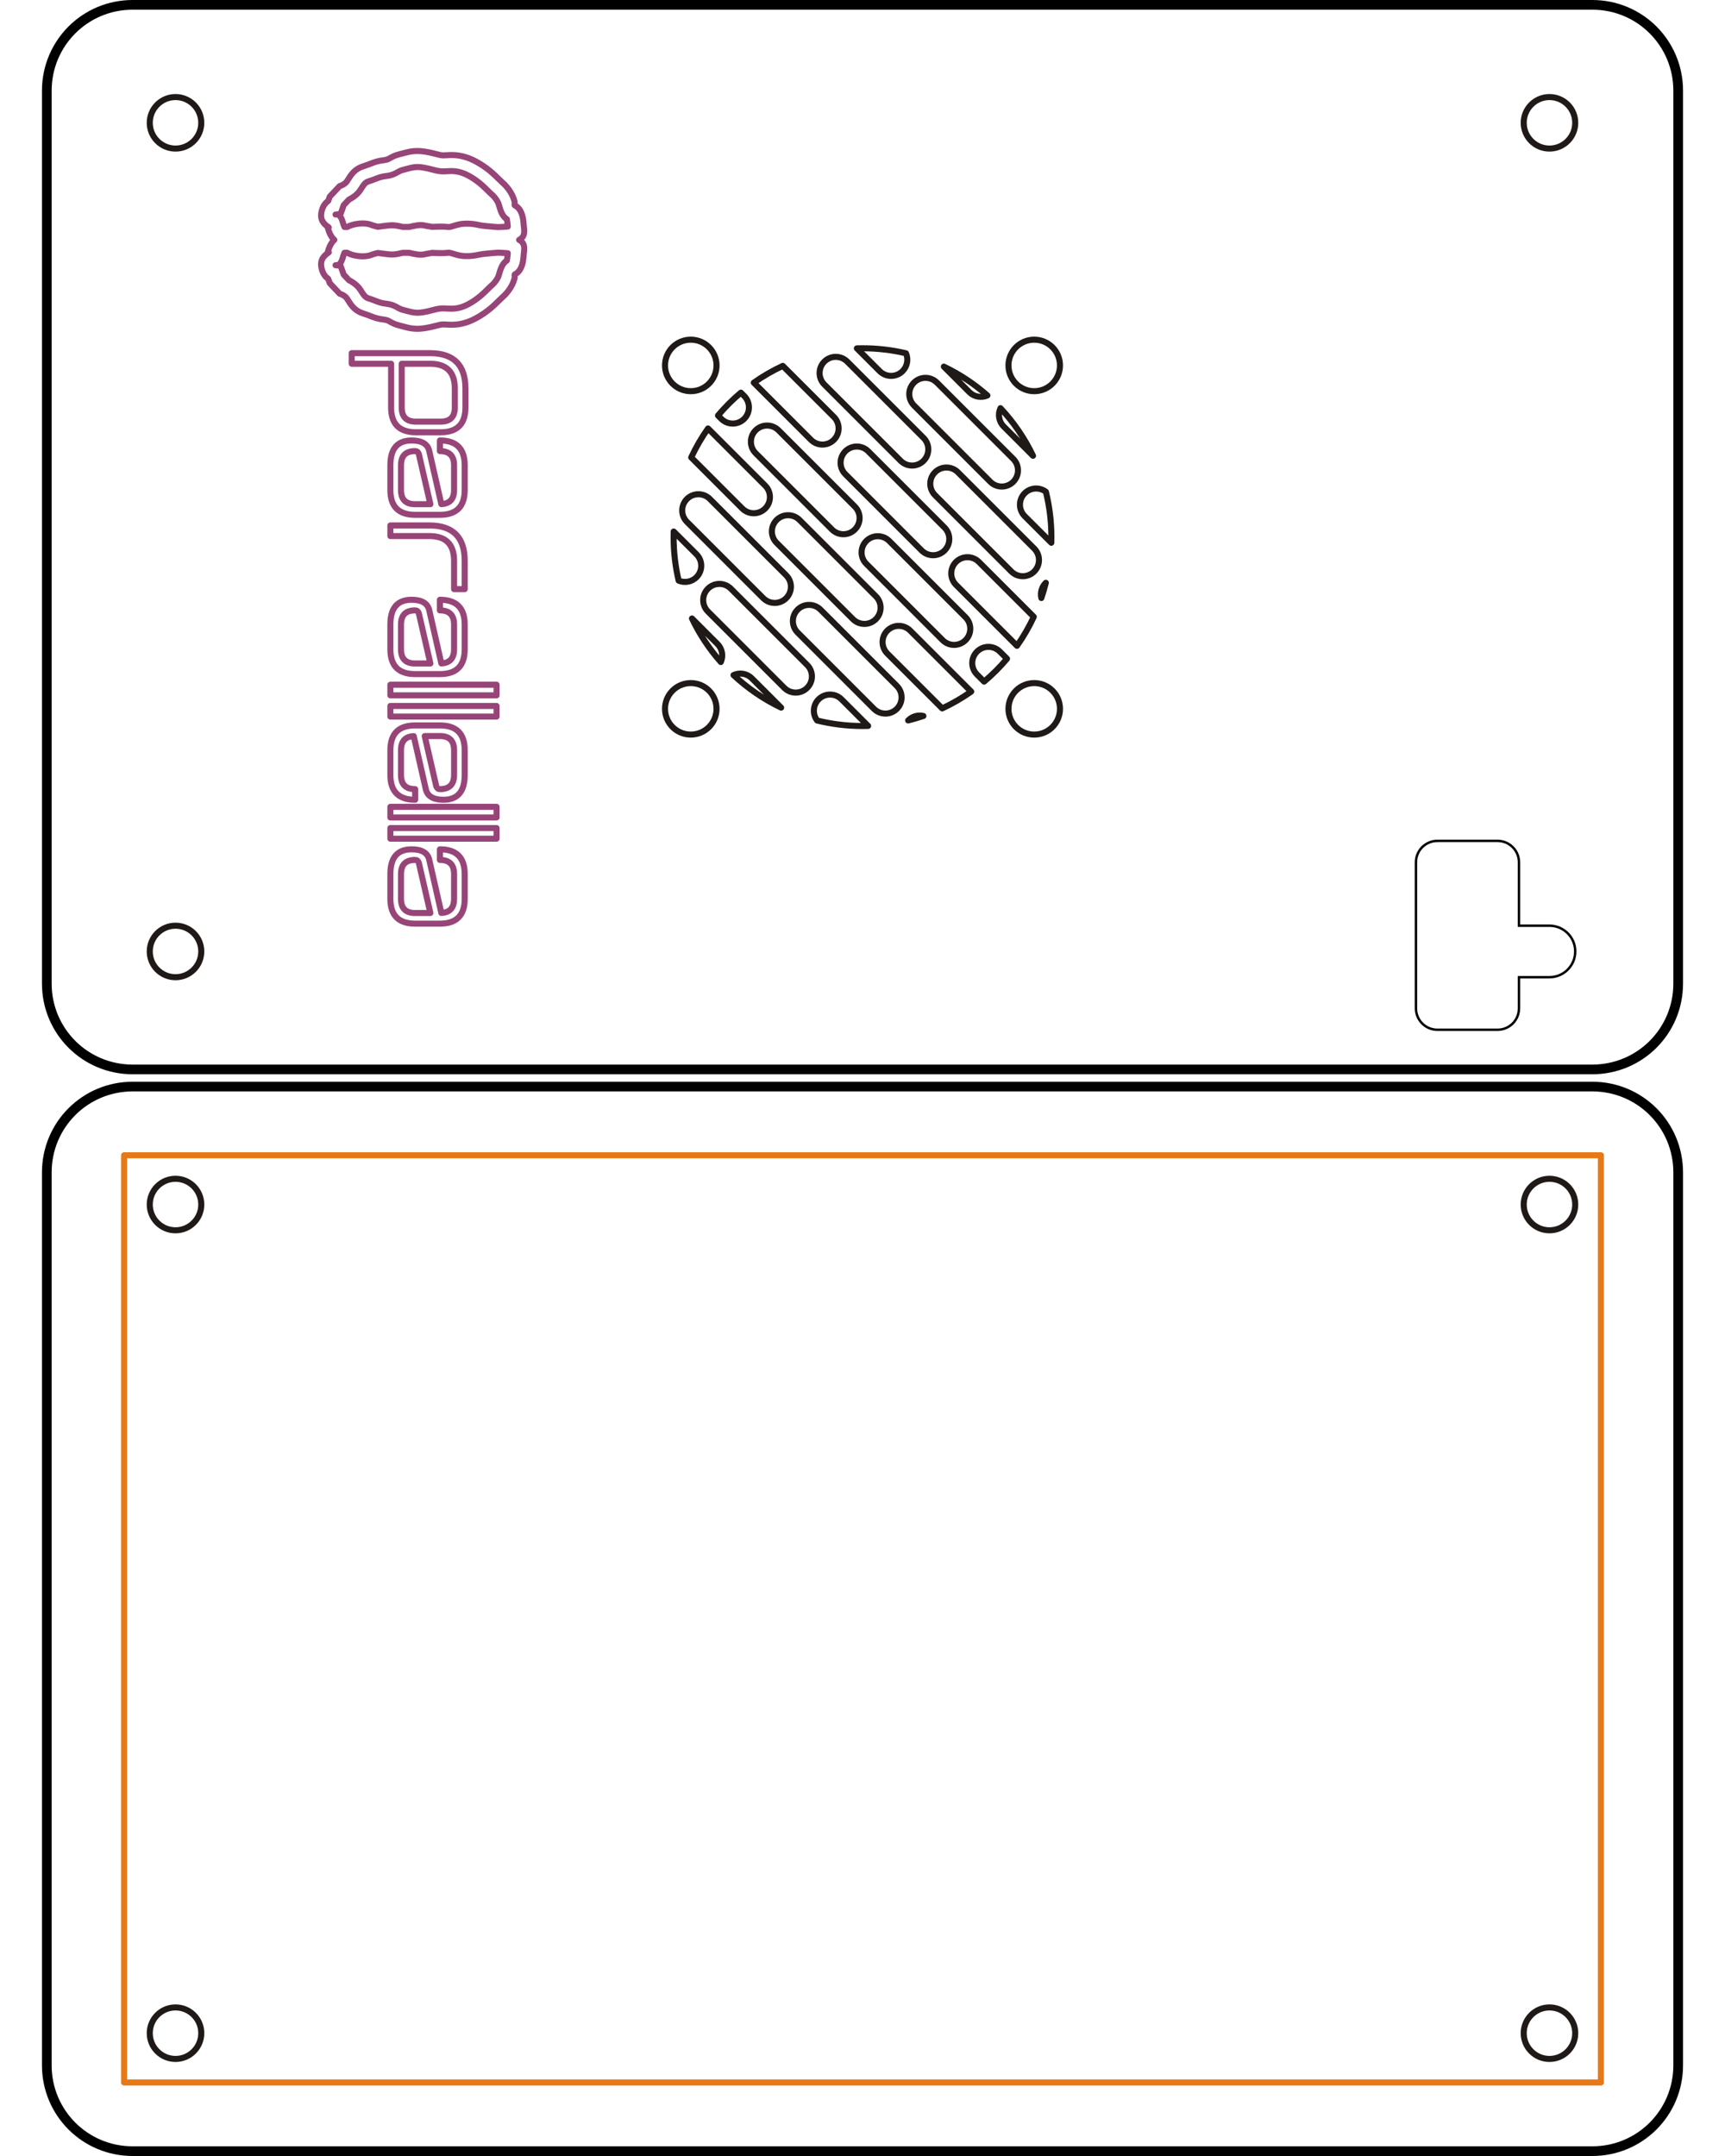 <?xml version="1.0" encoding="UTF-8"?>
<!DOCTYPE svg PUBLIC "-//W3C//DTD SVG 1.1//EN" "http://www.w3.org/Graphics/SVG/1.1/DTD/svg11.dtd">
<!-- Creator: CorelDRAW -->
<svg xmlns="http://www.w3.org/2000/svg" xml:space="preserve" width="1200px" height="1500px" style="shape-rendering:geometricPrecision; text-rendering:geometricPrecision; image-rendering:optimizeQuality; fill-rule:evenodd; clip-rule:evenodd"
viewBox="0 0 375.3 493.114"
 xmlns:xlink="http://www.w3.org/1999/xlink">
 <defs>
  <style type="text/css">
   <![CDATA[
    .str1 {stroke:#1F1A17;stroke-width:1.385;stroke-linecap:round;stroke-linejoin:round}
    .str4 {stroke:#974578;stroke-width:1.385;stroke-linecap:round;stroke-linejoin:round}
    .str2 {stroke:#E77817;stroke-width:1.385;stroke-linecap:round;stroke-linejoin:round}
    .str3 {stroke:black;stroke-width:0.554}
    .str0 {stroke:black;stroke-width:2.216}
    .fil1 {fill:none}
    .fil0 {fill:none;fill-rule:nonzero}
   ]]>
  </style>
 </defs>
 <g id="Layer_x0020_1">
  <g id="_163273576">
   <path id="_163273888" class="fil0 str0" d="M20.747 248.518l333.804 0c10.878,0 19.64,8.761 19.64,19.64l0 204.208c0,10.878 -8.761,19.64 -19.64,19.64l-333.804 0c-10.878,0 -19.639,-8.761 -19.639,-19.64l0 -204.208c0,-10.879 8.761,-19.64 19.639,-19.64zm0 0z"/>
   <g>
    <circle id="_163273840" class="fil1 str1" cx="30.544" cy="465.024" r="5.891"/>
    <circle id="_163273792" class="fil1 str1" cx="344.755" cy="465.024" r="5.891"/>
    <circle id="_163273744" class="fil1 str1" cx="30.544" cy="275.5" r="5.891"/>
    <circle id="_163273696" class="fil1 str1" cx="344.755" cy="275.5" r="5.891"/>
    <rect id="_163273624" class="fil1 str2" x="18.781" y="264.23" width="337.734" height="212.066"/>
   </g>
  </g>
  <path class="fil0 str0" d="M20.747 1.108l333.804 0c10.878,0 19.64,8.761 19.64,19.64l0 204.208c0,10.878 -8.761,19.64 -19.64,19.64l-333.804 0c-10.878,0 -19.639,-8.761 -19.639,-19.64l0 -204.208c0,-10.879 8.761,-19.64 19.639,-19.64zm0 0z"/>
  <circle class="fil1 str1" cx="30.544" cy="217.614" r="5.891"/>
  <circle class="fil1 str1" cx="30.544" cy="28.09" r="5.891"/>
  <circle class="fil1 str1" cx="344.755" cy="28.09" r="5.891"/>
  <path class="fil0 str3" d="M319.129 192.324l13.744 0c2.72,0 4.91,2.19 4.91,4.91l0 14.49 6.972 0c3.253,0 5.891,2.638 5.891,5.891 0,3.253 -2.638,5.891 -5.891,5.891l-6.972 0 0 7.109c0,2.72 -2.19,4.91 -4.91,4.91l-13.744 0c-2.72,0 -4.91,-2.19 -4.91,-4.91l0 -33.38c0,-2.72 2.19,-4.91 4.91,-4.91z"/>
  <g id="_163211752">
   <circle id="_163273240" class="fil1 str1" cx="148.378" cy="83.581" r="5.891"/>
   <circle id="_163273192" class="fil1 str1" cx="226.921" cy="83.581" r="5.891"/>
   <circle id="_163273144" class="fil1 str1" cx="148.378" cy="162.123" r="5.891"/>
   <circle id="_163273096" class="fil1 str1" cx="226.921" cy="162.123" r="5.891"/>
   <g>
    <path id="_163273048" class="fil1 str1" d="M219.205 93.356c3.002,3.21 5.522,6.878 7.439,10.889l-6.702 -6.702c-1.132,-1.132 -1.378,-2.815 -0.737,-4.187z"/>
    <path id="_163273000" class="fil1 str1" d="M206.257 83.858c3.627,1.735 6.975,3.962 9.957,6.593 -1.36,0.607 -3.012,0.352 -4.128,-0.764l-5.829 -5.829z"/>
    <path id="_163272952" class="fil1 str1" d="M229.591 112.479c0.82,3.323 1.257,6.797 1.257,10.373 0,0.43 -0.008,0.859 -0.02,1.286l-6.087 -6.086c-1.446,-1.446 -1.446,-3.791 0,-5.236 1.323,-1.323 3.399,-1.435 4.85,-0.337z"/>
    <path id="_163272904" class="fil1 str1" d="M222.124 104.961c1.446,1.446 1.446,3.791 0,5.236 -1.446,1.446 -3.791,1.446 -5.237,0l-17.455 -17.455c-1.446,-1.446 -1.446,-3.79 0,-5.236 1.446,-1.446 3.79,-1.446 5.236,0l17.455 17.455z"/>
    <path id="_163272856" class="fil1 str1" d="M187.65 79.653c3.424,0 6.754,0.401 9.948,1.153 0.58,1.351 0.319,2.978 -0.784,4.081 -1.446,1.446 -3.79,1.446 -5.236,0l-5.214 -5.214c0.427,-0.012 0.856,-0.02 1.286,-0.02z"/>
    <path id="_163272808" class="fil1 str1" d="M229.575 133.292c-0.294,1.182 -0.634,2.345 -1.022,3.487 -0.277,-1.203 0.052,-2.517 0.989,-3.454l0.033 -0.033z"/>
    <path id="_163212712" class="fil1 str1" d="M226.923 125.47c1.446,1.446 1.446,3.791 0,5.236 -1.446,1.446 -3.79,1.446 -5.236,0l-17.455 -17.455c-1.446,-1.446 -1.446,-3.79 0,-5.236 1.446,-1.446 3.791,-1.446 5.236,0l17.455 17.455z"/>
    <path id="_163212664" class="fil1 str1" d="M201.614 100.161c1.446,1.446 1.446,3.791 0,5.236 -1.446,1.446 -3.791,1.446 -5.237,0l-17.455 -17.455c-1.446,-1.446 -1.446,-3.791 0,-5.237 1.446,-1.446 3.79,-1.446 5.236,0l17.455 17.455z"/>
    <path id="_163212616" class="fil1 str1" d="M226.822 141.078c-1.087,2.331 -2.374,4.549 -3.842,6.631l-13.948 -13.948c-1.446,-1.446 -1.446,-3.79 0,-5.236 1.446,-1.446 3.791,-1.446 5.236,0l12.553 12.553z"/>
    <path id="_163212568" class="fil1 str1" d="M206.414 120.67c1.446,1.446 1.446,3.79 0,5.236 -1.446,1.446 -3.79,1.446 -5.236,0l-17.455 -17.455c-1.446,-1.446 -1.446,-3.791 0,-5.237 1.446,-1.446 3.791,-1.446 5.236,0l17.455 17.455z"/>
    <path id="_163212520" class="fil1 str1" d="M162.793 87.522c2.082,-1.468 4.3,-2.755 6.631,-3.842l11.681 11.681c1.446,1.446 1.446,3.79 0,5.236 -1.446,1.446 -3.79,1.446 -5.236,0l-13.075 -13.075z"/>
    <path id="_163212472" class="fil1 str1" d="M220.699 150.664c-1.593,1.891 -3.345,3.643 -5.236,5.236l-1.63 -1.63c-1.446,-1.446 -1.446,-3.79 0,-5.236 1.446,-1.446 3.79,-1.446 5.236,0l1.63 1.63z"/>
    <path id="_163212424" class="fil1 str1" d="M211.214 141.18c1.446,1.446 1.446,3.79 0,5.236 -1.446,1.446 -3.791,1.446 -5.236,0l-17.455 -17.455c-1.446,-1.446 -1.446,-3.791 0,-5.236 1.446,-1.446 3.79,-1.446 5.236,0l17.455 17.455z"/>
    <path id="_163212376" class="fil1 str1" d="M185.904 115.87c1.446,1.446 1.446,3.791 0,5.236 -1.446,1.446 -3.79,1.446 -5.236,0l-17.455 -17.455c-1.446,-1.446 -1.446,-3.79 0,-5.236 1.446,-1.446 3.79,-1.446 5.236,0l17.455 17.455z"/>
    <path id="_163212328" class="fil1 str1" d="M154.601 95.04c1.593,-1.891 3.346,-3.643 5.236,-5.236l0.757 0.757c1.446,1.446 1.446,3.791 0,5.236 -1.446,1.446 -3.79,1.446 -5.236,0l-0.757 -0.757z"/>
    <path id="_163212280" class="fil1 str1" d="M212.508 158.182c-2.082,1.468 -4.301,2.755 -6.631,3.842l-12.553 -12.553c-1.446,-1.446 -1.446,-3.79 0,-5.236 1.446,-1.446 3.791,-1.446 5.236,0l13.948 13.948z"/>
    <path id="_163212232" class="fil1 str1" d="M190.704 136.379c1.446,1.446 1.446,3.791 0,5.236 -1.446,1.446 -3.79,1.446 -5.236,0l-17.455 -17.455c-1.446,-1.446 -1.446,-3.79 0,-5.236 1.446,-1.446 3.791,-1.446 5.237,0l17.455 17.455z"/>
    <path id="_163212184" class="fil1 str1" d="M148.478 104.626c1.087,-2.331 2.374,-4.549 3.842,-6.631l13.075 13.075c1.446,1.446 1.446,3.791 0,5.236 -1.446,1.446 -3.791,1.446 -5.236,0l-11.681 -11.681z"/>
    <path id="_163212136" class="fil1 str1" d="M201.577 163.755c-1.141,0.388 -2.304,0.728 -3.487,1.022l0.033 -0.033c0.937,-0.937 2.251,-1.266 3.454,-0.989z"/>
    <path id="_163212088" class="fil1 str1" d="M195.505 156.889c1.446,1.446 1.446,3.791 0,5.236 -1.446,1.446 -3.79,1.446 -5.236,0l-17.455 -17.455c-1.446,-1.446 -1.446,-3.79 0,-5.236 1.446,-1.446 3.791,-1.446 5.236,0l17.455 17.455z"/>
    <path id="_163212040" class="fil1 str1" d="M170.195 131.579c1.446,1.446 1.446,3.791 0,5.237 -1.446,1.446 -3.79,1.446 -5.236,0l-17.455 -17.455c-1.446,-1.446 -1.446,-3.791 0,-5.236 1.446,-1.446 3.791,-1.446 5.237,0l17.455 17.455z"/>
    <path id="_163211992" class="fil1 str1" d="M188.936 166.03c-0.427,0.012 -0.856,0.02 -1.286,0.02 -3.576,0 -7.05,-0.437 -10.373,-1.257 -1.099,-1.451 -0.986,-3.527 0.337,-4.85 1.446,-1.446 3.791,-1.446 5.236,0l6.086 6.087z"/>
    <path id="_163211944" class="fil1 str1" d="M174.995 152.089c1.446,1.446 1.446,3.791 0,5.237 -1.446,1.446 -3.79,1.446 -5.236,0l-17.455 -17.455c-1.446,-1.446 -1.446,-3.791 0,-5.236 1.446,-1.446 3.791,-1.446 5.236,0l17.455 17.455z"/>
    <path id="_163211896" class="fil1 str1" d="M145.605 132.8c-0.753,-3.194 -1.153,-6.524 -1.153,-9.948 0,-0.43 0.008,-0.859 0.02,-1.286l5.214 5.214c1.446,1.446 1.446,3.79 0,5.236 -1.103,1.104 -2.73,1.365 -4.081,0.784z"/>
    <path id="_163211848" class="fil1 str1" d="M169.043 161.846c-4.01,-1.918 -7.678,-4.437 -10.889,-7.439 1.371,-0.641 3.055,-0.395 4.187,0.737l6.702 6.702z"/>
    <path id="_163211800" class="fil1 str1" d="M155.249 151.417c-2.632,-2.982 -4.858,-6.33 -6.593,-9.957l5.829 5.829c1.116,1.116 1.371,2.767 0.764,4.128z"/>
   </g>
  </g>
  <g id="_33385488">
   <g>
    <path id="_33386256" class="fil0 str4" d="M82.107 112.08c0,2.159 1.079,3.239 3.238,3.239l3.481 0 -2.639 -11.48c-0.152,-0.443 -0.432,-0.664 -0.842,-0.664 -2.159,0 -3.238,1.079 -3.238,3.238l0 5.667zm12.143 -5.667c0,-2.159 -1.079,-3.238 -3.238,-3.238l0 -2.429c3.778,0 5.667,1.889 5.667,5.667l0 5.667c0,3.778 -1.889,5.667 -5.667,5.667l-5.667 0c-3.778,0 -5.667,-1.889 -5.667,-5.667l0 -5.667c0,-3.778 1.619,-5.667 4.857,-5.667 2.353,0 3.703,0.82 4.048,2.461l2.752 12.095c1.944,-0.097 2.914,-1.171 2.914,-3.222l0 -5.667z"/>
    <path id="_33386184" class="fil0 str4" d="M96.68 128.272l0 6.476 -2.429 0 0 -6.476c0,-3.778 -1.889,-5.667 -5.666,-5.667l-8.906 0 0 -2.429 8.906 0c5.397,0 8.095,2.699 8.095,8.096z"/>
    <path id="_33386112" class="fil0 str4" d="M85.514 96.435c-2.16,0 -3.239,-1.079 -3.239,-3.238l0 -9.998 6.477 0c3.778,0 5.667,1.889 5.667,5.667l0 4.331c0,2.159 -1.08,3.238 -3.239,3.238l-5.666 0zm11.334 -3.238l0 -4.336c-0.002,-5.291 -2.604,-7.98 -7.795,-8.082l0 -0.009 -18.214 0 0 2.429 9.007 0 0 9.998c0,3.778 1.889,5.667 5.668,5.667l5.666 0c3.778,0 5.667,-1.889 5.667,-5.667z"/>
    <path id="_33386040" class="fil0 str4" d="M82.107 148.511c0,2.159 1.079,3.239 3.238,3.239l3.481 0 -2.639 -11.481c-0.152,-0.442 -0.432,-0.663 -0.842,-0.663 -2.159,0 -3.238,1.079 -3.238,3.238l0 5.667zm12.143 -5.667c0,-2.159 -1.079,-3.238 -3.238,-3.238l0 -2.429c3.778,0 5.667,1.889 5.667,5.666l0 5.667c0,3.778 -1.889,5.668 -5.667,5.668l-5.667 0c-3.778,0 -5.667,-1.889 -5.667,-5.668l0 -5.667c0,-3.778 1.619,-5.666 4.857,-5.666 2.353,0 3.703,0.82 4.048,2.461l2.752 12.096c1.944,-0.097 2.914,-1.171 2.914,-3.223l0 -5.667z"/>
    <polygon id="_33385968" class="fil0 str4" points="103.966,156.607 103.966,159.036 79.679,159.036 79.679,156.607 "/>
    <polygon id="_33385896" class="fil0 str4" points="103.966,161.465 103.966,163.893 79.679,163.893 79.679,161.465 "/>
    <path id="_33385824" class="fil0 str4" d="M94.251 171.584c0,-2.158 -1.079,-3.238 -3.238,-3.238l-3.481 0 2.639 11.479c0.151,0.442 0.431,0.664 0.842,0.664 2.159,0 3.238,-1.079 3.238,-3.238l0 -5.667zm-12.143 5.667c0,2.159 1.079,3.238 3.238,3.238l0 2.429c-3.778,0 -5.667,-1.889 -5.667,-5.667l0 -5.667c0,-3.778 1.889,-5.667 5.667,-5.667l5.667 0c3.778,0 5.667,1.889 5.667,5.667l0 5.667c0,3.778 -1.619,5.667 -4.857,5.667 -2.353,0 -3.703,-0.82 -4.048,-2.461l-2.753 -12.095c-1.943,0.098 -2.915,1.172 -2.915,3.222l0 5.667z"/>
    <polygon id="_33385752" class="fil0 str4" points="103.966,184.537 103.966,186.966 79.679,186.966 79.679,184.537 "/>
    <polygon id="_33385680" class="fil0 str4" points="103.966,189.394 103.966,191.823 79.679,191.823 79.679,189.394 "/>
    <path id="_33385608" class="fil0 str4" d="M82.107 205.586c0,2.158 1.079,3.238 3.238,3.238l3.481 0 -2.639 -11.48c-0.152,-0.442 -0.432,-0.664 -0.842,-0.664 -2.159,0 -3.238,1.08 -3.238,3.239l0 5.667zm12.143 -5.667c0,-2.159 -1.079,-3.239 -3.238,-3.239l0 -2.428c3.778,0 5.667,1.889 5.667,5.667l0 5.667c0,3.778 -1.889,5.667 -5.667,5.667l-5.667 0c-3.778,0 -5.667,-1.889 -5.667,-5.667l0 -5.667c0,-3.778 1.619,-5.667 4.857,-5.667 2.353,0 3.703,0.82 4.048,2.461l2.752 12.094c1.944,-0.096 2.914,-1.171 2.914,-3.221l0 -5.667z"/>
   </g>
   <path id="_33385512" class="fil0 str4" d="M66.086 55.834c0.236,-0.412 0.502,-0.728 0.78,-0.968 -0.278,-0.241 -0.544,-0.556 -0.78,-0.968l-0.003 0.002c-0.394,-0.688 -0.591,-1.347 -0.756,-1.896 -0.017,-0.056 0.039,-0.051 0.104,-0.031l0.088 -0.026 -0.002 -0.002 -0.077 -0.056 -0.004 0.005c-0.809,-0.589 -2.093,-1.523 -1.408,-3.853 0.318,-1.081 0.895,-1.717 1.437,-2.09l0.22 -0.619 0.13 -0.365 0.264 -0.28 1.715 -1.817 0.297 -0.315 0.419 -0.151c0.002,-0.001 0.595,-0.212 1.085,-0.748 0.109,-0.118 0.271,-0.376 0.444,-0.65 0.695,-1.104 1.498,-2.377 3.492,-2.991 0.613,-0.189 1.082,-0.371 1.505,-0.536 0.962,-0.375 1.739,-0.677 3.185,-0.844 0.682,-0.079 1.012,-0.265 1.365,-0.465 0.533,-0.302 1.094,-0.62 2.104,-0.872 0.25,-0.062 0.514,-0.134 0.771,-0.203 1.551,-0.419 2.868,-0.775 5.172,-0.407 1.115,0.178 1.9,0.383 2.561,0.556 0.62,0.162 1.099,0.287 1.605,0.287 0.234,0 0.424,-0.011 0.632,-0.024 1.525,-0.092 3.717,-0.223 6.768,1.409 2.628,1.405 4.234,3.002 5.337,4.097 0.291,0.289 0.541,0.538 0.734,0.703 0.614,0.526 1.162,1.155 1.604,1.795 0.488,0.706 0.86,1.45 1.063,2.11 0.058,0.19 0.09,0.297 0.122,0.404 0.15,0.509 -0.1,0.866 0.109,0.97 0.724,0.362 1.216,1.016 1.523,1.818 0.243,0.637 0.383,1.411 0.433,2.166 0.016,0.243 0.037,0.405 0.056,0.56 0.179,1.415 0.327,2.585 -1.052,3.328 1.379,0.743 1.231,1.913 1.052,3.328 -0.019,0.155 -0.04,0.317 -0.056,0.56 -0.05,0.755 -0.189,1.528 -0.433,2.165 -0.307,0.802 -0.799,1.456 -1.523,1.818 -0.209,0.104 0.042,0.461 -0.109,0.97 -0.032,0.107 -0.064,0.214 -0.122,0.404 -0.203,0.661 -0.575,1.404 -1.063,2.11 -0.442,0.64 -0.99,1.268 -1.604,1.795 -0.194,0.166 -0.443,0.414 -0.734,0.703 -1.103,1.096 -2.709,2.692 -5.337,4.097 -3.051,1.632 -5.243,1.501 -6.768,1.409 -0.208,-0.013 -0.398,-0.024 -0.632,-0.024 -0.506,0 -0.985,0.125 -1.605,0.287 -0.661,0.173 -1.446,0.378 -2.561,0.556 -2.304,0.368 -3.621,0.012 -5.172,-0.407 -0.257,-0.07 -0.521,-0.141 -0.771,-0.203 -1.01,-0.253 -1.572,-0.571 -2.104,-0.872 -0.353,-0.2 -0.683,-0.387 -1.365,-0.465 -1.446,-0.167 -2.223,-0.469 -3.185,-0.844 -0.424,-0.165 -0.892,-0.348 -1.505,-0.536 -1.994,-0.613 -2.796,-1.887 -3.492,-2.991 -0.173,-0.275 -0.335,-0.532 -0.444,-0.65 -0.491,-0.536 -1.083,-0.747 -1.085,-0.748l-0.419 -0.151 -0.297 -0.315 -1.715 -1.817 -0.264 -0.28 -0.13 -0.365 -0.22 -0.619c-0.542,-0.373 -1.118,-1.009 -1.437,-2.09 -0.685,-2.331 0.599,-3.265 1.408,-3.853 0.095,-0.069 -0.018,0.028 0.081,-0.051l0.002 -0.002 -0.088 -0.026c-0.066,0.019 -0.121,0.025 -0.104,-0.031 0.165,-0.549 0.362,-1.207 0.756,-1.896l0.003 0.002zm2.754 -4.877c0.091,0.303 0.197,0.657 0.341,0.958l0.595 0.016c0.549,-0.303 1.375,-0.622 2.553,-0.763 1.656,-0.199 2.757,0.133 3.327,0.391l1.14 0.316c0.786,-0.112 2.59,-0.358 3.306,-0.358 0.78,0 1.893,0.261 2.399,0.391l1.478 0c0.381,-0.093 1.124,-0.264 1.81,-0.369 0.873,-0.134 1.539,-0.029 1.966,0.097l1.526 0.264c0.633,-0.04 2.467,-0.135 3.644,0.029 0.254,0.036 0.701,-0.102 1.193,-0.254 0.73,-0.225 1.521,-0.47 2.547,-0.514 1.422,-0.062 2.407,0.137 3.283,0.315 0.234,0.048 0.457,0.093 0.76,0.136 0.874,0.125 3.216,0.306 3.545,0.331 0.37,-0.009 1.478,-0.044 2.28,-0.126 -0.026,-0.213 -0.051,-0.425 -0.062,-0.595 -0.028,-0.418 -0.094,-0.818 -0.203,-1.105 -0,-0 0,-0 0,-0l0.008 -0.003c-1.019,-0.664 -1.39,-1.92 -1.726,-3.057 -0.046,-0.154 -0.09,-0.304 -0.108,-0.362 -0.097,-0.317 -0.298,-0.706 -0.576,-1.107 -0.272,-0.393 -0.604,-0.776 -0.973,-1.092 -0.289,-0.247 -0.587,-0.544 -0.935,-0.889 -0.951,-0.945 -2.337,-2.322 -4.476,-3.466 -2.133,-1.141 -3.725,-1.045 -4.833,-0.979 -0.333,0.02 -0.636,0.038 -0.847,0.038 -0.93,0 -1.625,-0.181 -2.523,-0.416 -0.586,-0.153 -1.282,-0.335 -2.217,-0.485 -1.516,-0.242 -2.497,0.023 -3.652,0.335 -0.257,0.07 -0.522,0.141 -0.828,0.218 -0.546,0.136 -0.875,0.323 -1.187,0.499 -0.696,0.394 -1.345,0.762 -2.756,0.924 -0.999,0.115 -1.572,0.339 -2.282,0.615 -0.488,0.19 -1.028,0.4 -1.749,0.622 -0.696,0.214 -1.111,0.873 -1.47,1.443 -0.254,0.403 -0.493,0.782 -0.845,1.166 -0.713,0.778 -1.562,1.267 -2.077,1.518l-1.204 1.276 -0.336 0.943 -0.388 1.092 -0.594 0.061c0.031,0.024 0.064,0.049 0.104,0.081 0.636,0.509 0.817,1.112 1.043,1.866zm-3.408 1.016c0.115,0.034 0.258,0.11 0.088,-0.026l-0.088 0.026zm2.067 -2.92l0.017 -0.024 -0.005 0 -0.017 0.023 0.005 0zm0.017 -0.024l-0.017 0.024c0.028,0.003 0.045,0.009 0.042,0.019 -0.026,0.086 -0.005,0.022 0.015,-0.047l-0.04 0.004zm-0.09 0.009l0.042 0.012c0.009,0 0.018,0.001 0.026,0.002l0.017 -0.023 -0.085 0.009zm-0.287 0.029c0.033,-0.003 0.223,-0.022 0.33,-0.017l-0.042 -0.012 -0.287 0.029zm39.183 1.074c-0.015,-0.009 -0.03,-0.019 -0.045,-0.029l-0.008 0.003c0.003,0 0.024,0.011 0.053,0.026zm-37.141 7.674c-0.144,0.301 -0.25,0.655 -0.341,0.958 -0.226,0.754 -0.407,1.356 -1.043,1.866l-0.102 0.081 0.591 0.061 0.388 1.092 0.336 0.943 1.204 1.276c0.516,0.251 1.364,0.74 2.077,1.518 0.352,0.384 0.591,0.763 0.845,1.166 0.359,0.57 0.774,1.228 1.47,1.443 0.721,0.222 1.261,0.432 1.749,0.622 0.709,0.276 1.282,0.499 2.282,0.615 1.411,0.163 2.06,0.53 2.756,0.924 0.312,0.177 0.641,0.363 1.187,0.5 0.307,0.077 0.571,0.148 0.828,0.218 1.155,0.313 2.136,0.578 3.652,0.335 0.935,-0.15 1.631,-0.331 2.217,-0.485 0.899,-0.235 1.593,-0.416 2.523,-0.416 0.212,0 0.514,0.018 0.847,0.038 1.108,0.066 2.7,0.162 4.833,-0.979 2.14,-1.144 3.525,-2.521 4.476,-3.466 0.348,-0.346 0.646,-0.642 0.935,-0.89 0.369,-0.316 0.701,-0.699 0.973,-1.092 0.277,-0.401 0.478,-0.791 0.576,-1.107 0.017,-0.057 0.062,-0.208 0.108,-0.362 0.336,-1.137 0.707,-2.392 1.726,-3.057l-0.008 -0.003c-0,0 -0.001,0 -0,-0 0.11,-0.287 0.176,-0.686 0.203,-1.105 0.011,-0.17 0.036,-0.382 0.062,-0.595 -0.802,-0.082 -1.91,-0.116 -2.28,-0.126 -0.329,0.026 -2.671,0.207 -3.545,0.331 -0.302,0.043 -0.525,0.088 -0.76,0.136 -0.877,0.177 -1.861,0.376 -3.283,0.315 -1.026,-0.044 -1.817,-0.289 -2.548,-0.514 -0.492,-0.152 -0.939,-0.29 -1.193,-0.254 -1.177,0.165 -3.011,0.07 -3.644,0.03l-1.526 0.264c-0.428,0.125 -1.094,0.231 -1.967,0.097 -0.686,-0.106 -1.428,-0.277 -1.81,-0.37l-1.478 0c-0.505,0.13 -1.619,0.391 -2.399,0.391 -0.716,0 -2.52,-0.246 -3.306,-0.358l-1.14 0.316c-0.57,0.258 -1.671,0.589 -3.327,0.391 -1.178,-0.141 -2.004,-0.46 -2.553,-0.763l-0.595 0.016zm-3.661 -0.031c0.17,-0.137 0.027,-0.06 -0.088,-0.026l0.088 0.026zm1.992 2.917l-0.017 -0.023c-0.008,0.001 -0.017,0.001 -0.026,0.002l-0.042 0.013 0.086 0.009zm0.044 0.004c-0.021,-0.069 -0.041,-0.134 -0.015,-0.047 0.003,0.011 -0.015,0.016 -0.046,0.02l0.017 0.023 0.044 0.004zm-0.088 -0.026c-0.107,0.005 -0.297,-0.014 -0.33,-0.017l0.287 0.03 0.042 -0.013zm38.808 -1.062c0.015,-0.01 0.03,-0.02 0.045,-0.029 -0.029,0.015 -0.05,0.026 -0.053,0.026l0.008 0.003z"/>
  </g>
 </g>
</svg>
